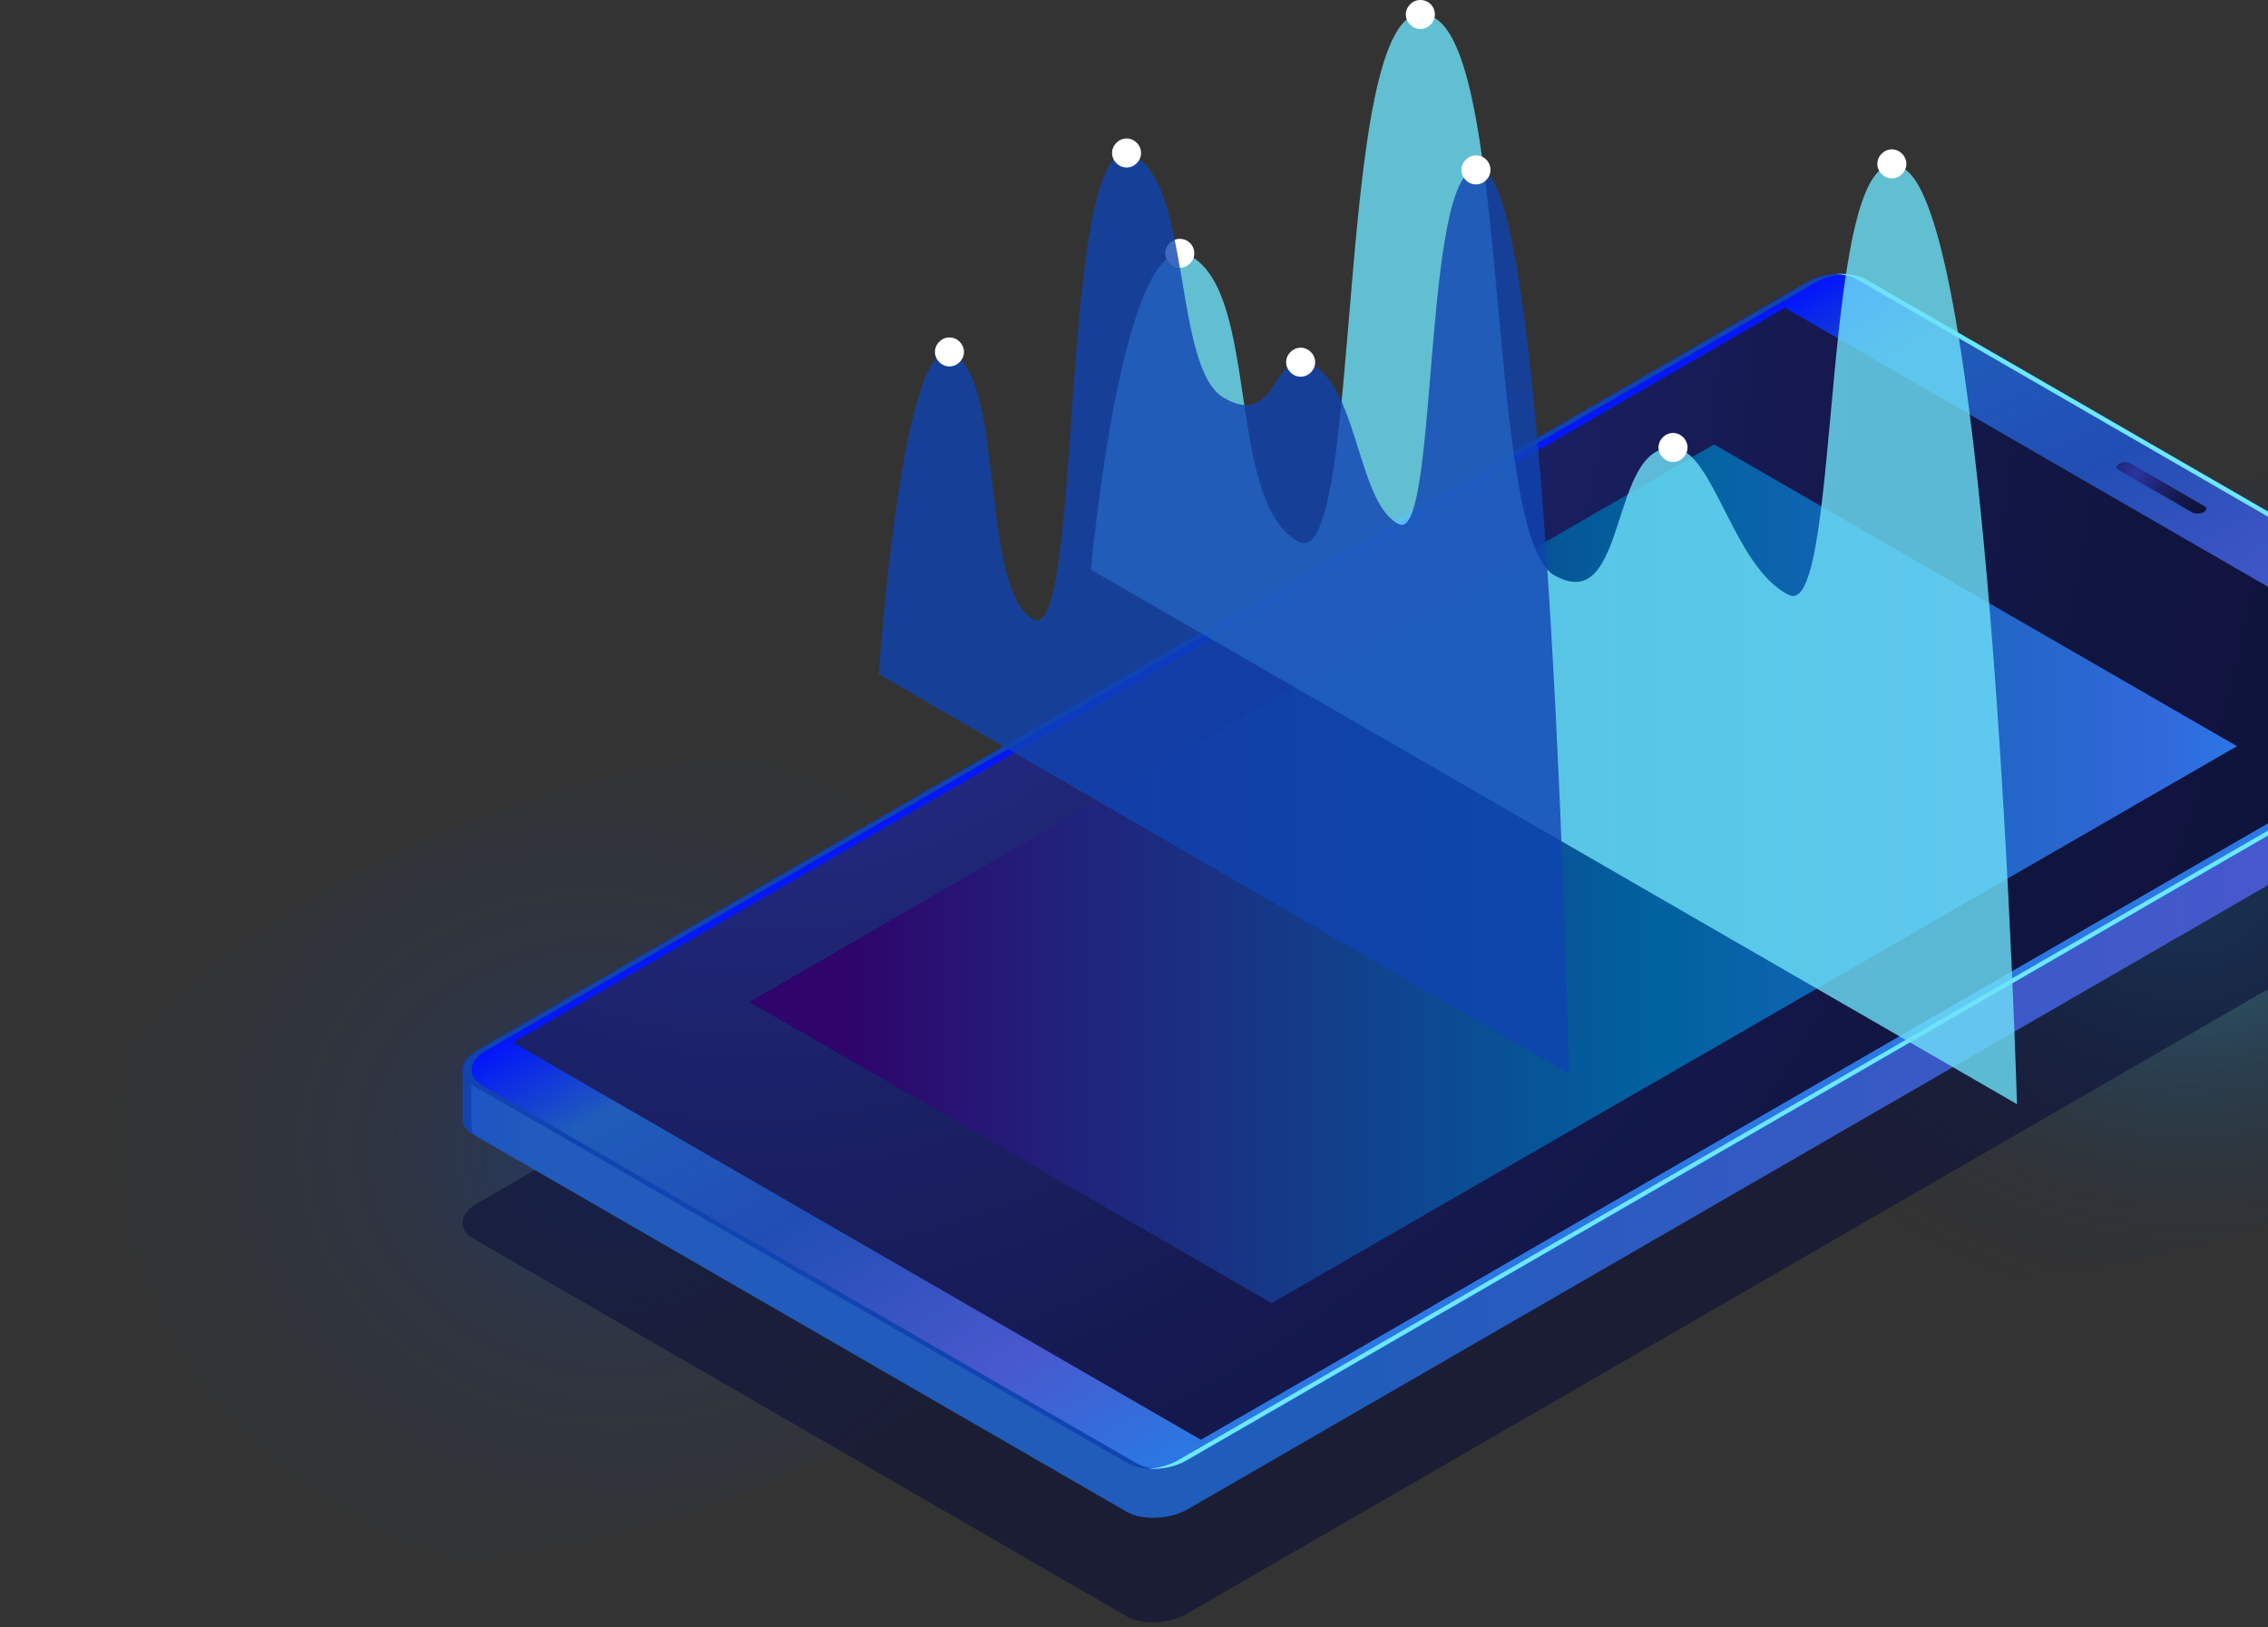 <svg width="488" height="350" viewBox="0 0 488 350" fill="none" xmlns="http://www.w3.org/2000/svg">
<rect x="0" y="0" width="488" height="350" fill="#333333" stroke="none"/>
<path opacity="0.4" d="M577.84 204.483C539.601 251.831 459.871 282.66 399.651 273.164C339.43 263.799 321.741 217.621 359.981 170.272C398.22 122.924 477.95 92.095 538.17 101.591C598.26 110.957 616.079 157.134 577.84 204.483Z" fill="url(#paint0_radial)"/>
<path opacity="0.4" d="M239.02 266.27C200.781 313.619 121.05 344.447 60.83 334.952C0.61 325.586 -17.079 279.408 21.16 232.06C59.4 184.711 139.13 153.882 199.35 163.378C259.57 172.744 277.259 218.922 239.02 266.27Z" fill="url(#paint1_radial)"/>
<path opacity="0.6" d="M242.401 347.699L101.8 266.4C98.418 264.449 98.808 261.067 102.71 258.856L388.724 93.656C392.626 91.445 398.479 91.185 401.861 93.136L542.461 174.305C545.843 176.256 545.453 179.638 541.551 181.849L255.537 347.049C251.635 349.39 245.782 349.65 242.401 347.699Z" fill="#0C0F38"/>
<path d="M544.672 144.647L537.518 148.939L401.73 70.632C398.348 68.681 392.495 68.941 388.593 71.153L107.262 233.751L99.588 230.368V240.905C99.588 242.076 100.368 243.116 101.799 244.027L242.4 325.196C245.781 327.147 251.634 326.887 255.536 324.675L541.55 159.476C543.761 158.175 544.802 156.614 544.802 155.053V144.647H544.672Z" fill="url(#paint2_linear)"/>
<path d="M107.262 233.75L99.588 230.368V240.905C99.588 242.076 100.368 243.116 101.799 244.027L102.059 244.157C101.669 243.636 101.409 242.986 101.409 242.336V231.799L109.083 235.181L120.008 228.938C119.488 228.287 118.968 227.767 118.447 227.247L107.262 233.75Z" fill="#1044B1"/>
<path d="M537.518 149.069L470.925 110.566C470.274 110.957 469.624 111.477 468.844 111.867L535.697 150.5L542.851 146.208V156.484C542.851 157.395 542.461 158.435 541.55 159.346C543.631 158.045 544.672 156.484 544.542 155.053V144.777L537.518 149.069Z" fill="#6EE8FC"/>
<path d="M242.401 314.659L101.8 233.49C98.418 231.539 98.808 228.157 102.71 225.945L388.724 60.746C392.626 58.535 398.479 58.274 401.861 60.225L542.461 141.394C545.843 143.346 545.453 146.728 541.551 148.939L255.537 314.139C251.635 316.35 245.782 316.61 242.401 314.659Z" fill="url(#paint3_linear)"/>
<path d="M244.351 314.659L103.751 233.49C100.369 231.539 100.759 228.157 104.661 225.946L390.675 60.746C392.496 59.706 394.837 59.055 397.178 58.925C394.317 58.795 391.195 59.315 388.724 60.746L102.71 225.946C98.808 228.157 98.418 231.539 101.8 233.49L242.401 314.659C244.091 315.7 246.563 316.09 249.034 315.96C247.213 315.83 245.652 315.44 244.351 314.659Z" fill="#1044B1"/>
<path d="M542.462 141.525L401.731 60.226C400.04 59.185 397.569 58.795 395.098 58.925C396.918 59.055 398.479 59.446 399.78 60.226L540.381 141.395C543.762 143.346 543.372 146.728 539.47 148.939L253.456 314.139C251.635 315.18 249.294 315.83 246.953 315.96C249.815 316.09 252.936 315.57 255.277 314.139L541.291 148.939C545.323 146.728 545.843 143.346 542.462 141.525Z" fill="#6EE8FC"/>
<path d="M258.399 309.716L110.385 224.255L384.042 66.21L532.057 151.671L258.399 309.716Z" fill="url(#paint4_radial)"/>
<path d="M273.617 280.319L161.24 215.539L368.825 95.607L481.331 160.516L273.617 280.319Z" fill="url(#paint5_linear)"/>
<path d="M471.836 110.306L455.838 101.071C455.187 100.68 455.317 100.16 455.968 99.77C456.618 99.379 457.659 99.379 458.309 99.64L474.307 108.875C474.957 109.265 474.827 109.786 474.177 110.176C473.397 110.566 472.356 110.566 471.836 110.306Z" fill="url(#paint6_radial)"/>
<path opacity="0.8" d="M234.727 122.533C234.727 122.533 241.62 46.698 256.317 55.153C271.015 63.608 263.861 107.705 279.209 116.42C294.166 125.135 286.102 -9.236 308.734 3.902C324.992 13.268 319.789 115.249 334.357 123.704C350.615 133.07 345.932 94.697 360.5 96.388C368.824 97.428 373.116 122.273 384.952 127.997C396.658 133.59 391.065 25.495 409.664 36.291C428.524 47.218 433.987 237.523 433.987 237.523L234.727 122.533Z" fill="#6EE1F8"/>
<path d="M256.97 54.502C256.97 56.194 255.539 57.624 253.848 57.624C252.157 57.624 250.727 56.194 250.727 54.502C250.727 52.812 252.157 51.381 253.848 51.381C255.539 51.381 256.97 52.681 256.97 54.502Z" fill="white"/>
<path d="M308.735 3.122C308.735 4.813 307.305 6.243 305.614 6.243C303.923 6.243 302.492 4.813 302.492 3.122C302.492 1.431 303.923 -0 305.614 -0C307.305 -0 308.735 1.3 308.735 3.122Z" fill="white"/>
<path d="M363.103 96.258C363.103 97.949 361.672 99.379 359.981 99.379C358.29 99.379 356.859 97.949 356.859 96.258C356.859 94.567 358.29 93.136 359.981 93.136C361.672 93.136 363.103 94.567 363.103 96.258Z" fill="white"/>
<path d="M410.187 35.251C410.187 36.942 408.756 38.373 407.065 38.373C405.374 38.373 403.943 36.942 403.943 35.251C403.943 33.56 405.374 32.129 407.065 32.129C408.756 32.129 410.187 33.56 410.187 35.251Z" fill="white"/>
<path opacity="0.8" d="M189.074 145.037C189.074 145.037 194.147 69.722 205.202 76.096C216.128 82.469 210.925 126.566 222.241 133.2C233.427 139.704 227.313 23.804 244.222 33.56C256.318 40.584 252.546 79.347 263.342 85.591C275.568 92.615 273.357 73.364 282.851 78.827C292.216 84.29 292.346 108.745 301.06 112.778C309.905 116.68 305.613 28.877 319.53 36.942C333.577 45.007 337.609 231.019 337.609 231.019L189.074 145.037Z" fill="#1044B1"/>
<path d="M207.415 75.705C207.415 77.396 205.984 78.827 204.293 78.827C202.603 78.827 201.172 77.396 201.172 75.705C201.172 74.014 202.603 72.583 204.293 72.583C205.984 72.583 207.415 74.014 207.415 75.705Z" fill="white"/>
<path d="M245.522 32.91C245.522 34.6 244.092 36.031 242.401 36.031C240.71 36.031 239.279 34.6 239.279 32.91C239.279 31.218 240.71 29.788 242.401 29.788C244.092 29.788 245.522 31.218 245.522 32.91Z" fill="white"/>
<path d="M282.981 77.917C282.981 79.608 281.551 81.038 279.86 81.038C278.169 81.038 276.738 79.608 276.738 77.917C276.738 76.225 278.169 74.795 279.86 74.795C281.551 74.795 282.981 76.225 282.981 77.917Z" fill="white"/>
<path d="M320.7 36.552C320.7 38.243 319.269 39.674 317.579 39.674C315.888 39.674 314.457 38.243 314.457 36.552C314.457 34.861 315.888 33.43 317.579 33.43C319.4 33.43 320.7 34.861 320.7 36.552Z" fill="white"/>
<defs>
<radialGradient id="paint0_radial" cx="0" cy="0" r="1" gradientUnits="userSpaceOnUse" gradientTransform="translate(468.88 187.402) rotate(8.906) scale(110.259 95.501)">
<stop offset="0.011" stop-color="#25BFEC"/>
<stop offset="0.045" stop-color="#24B4E1"/>
<stop offset="0.219" stop-color="#1F83B0"/>
<stop offset="0.39" stop-color="#1B5A86"/>
<stop offset="0.734" stop-color="#173A66" stop-opacity="0.3"/>
<stop offset="1" stop-color="#13113D" stop-opacity="0"/>
</radialGradient>
<radialGradient id="paint1_radial" cx="0" cy="0" r="1" gradientUnits="userSpaceOnUse" gradientTransform="translate(130.097 249.189) rotate(8.906) scale(110.259 95.501)">
<stop offset="0.011" stop-color="#1043A9"/>
<stop offset="0.422" stop-color="#1141A8" stop-opacity="0.31"/>
<stop offset="1" stop-color="#1141A8" stop-opacity="0"/>
</radialGradient>
<linearGradient id="paint2_linear" x1="10.256" y1="197.85" x2="654.784" y2="197.85" gradientUnits="userSpaceOnUse">
<stop stop-color="#012EFF"/>
<stop offset="0.165" stop-color="#225BBB"/>
<stop offset="0.428" stop-color="#205CBA"/>
<stop offset="0.755" stop-color="#4958CD"/>
<stop offset="1" stop-color="#2979E4"/>
</linearGradient>
<linearGradient id="paint3_linear" x1="245.696" y1="143.354" x2="322.12" y2="275.699" gradientUnits="userSpaceOnUse">
<stop stop-color="#0112FF"/>
<stop offset="0.165" stop-color="#205CBA"/>
<stop offset="0.428" stop-color="#214EB4"/>
<stop offset="0.755" stop-color="#4958CD"/>
<stop offset="1" stop-color="#2979E4"/>
</linearGradient>
<radialGradient id="paint4_radial" cx="0" cy="0" r="1" gradientUnits="userSpaceOnUse" gradientTransform="translate(173.234 88.273) rotate(30.001) scale(340.877 376.09)">
<stop offset="0.011" stop-color="#2C35A2"/>
<stop offset="0.164" stop-color="#252C88"/>
<stop offset="0.398" stop-color="#1B2167"/>
<stop offset="0.621" stop-color="#15194F"/>
<stop offset="0.827" stop-color="#101540"/>
<stop offset="1" stop-color="#0F133B"/>
</radialGradient>
<linearGradient id="paint5_linear" x1="161.197" y1="187.971" x2="481.275" y2="187.971" gradientUnits="userSpaceOnUse">
<stop stop-color="#2F046B"/>
<stop offset="0.067" stop-color="#2F046B"/>
<stop offset="0.182" stop-color="#231C78"/>
<stop offset="0.614" stop-color="#00629E"/>
<stop offset="0.615" stop-color="#00629E"/>
<stop offset="0.944" stop-color="#3168DA"/>
<stop offset="1" stop-color="#2C75E4"/>
</linearGradient>
<radialGradient id="paint6_radial" cx="0" cy="0" r="1" gradientUnits="userSpaceOnUse" gradientTransform="translate(459.553 101.839) rotate(30.003) scale(16.687 14.452)">
<stop offset="0.011" stop-color="#2C35A2"/>
<stop offset="0.164" stop-color="#252C88"/>
<stop offset="0.398" stop-color="#1B2167"/>
<stop offset="0.621" stop-color="#15194F"/>
<stop offset="0.827" stop-color="#101540"/>
<stop offset="1" stop-color="#0F133B"/>
</radialGradient>
</defs>
</svg>
